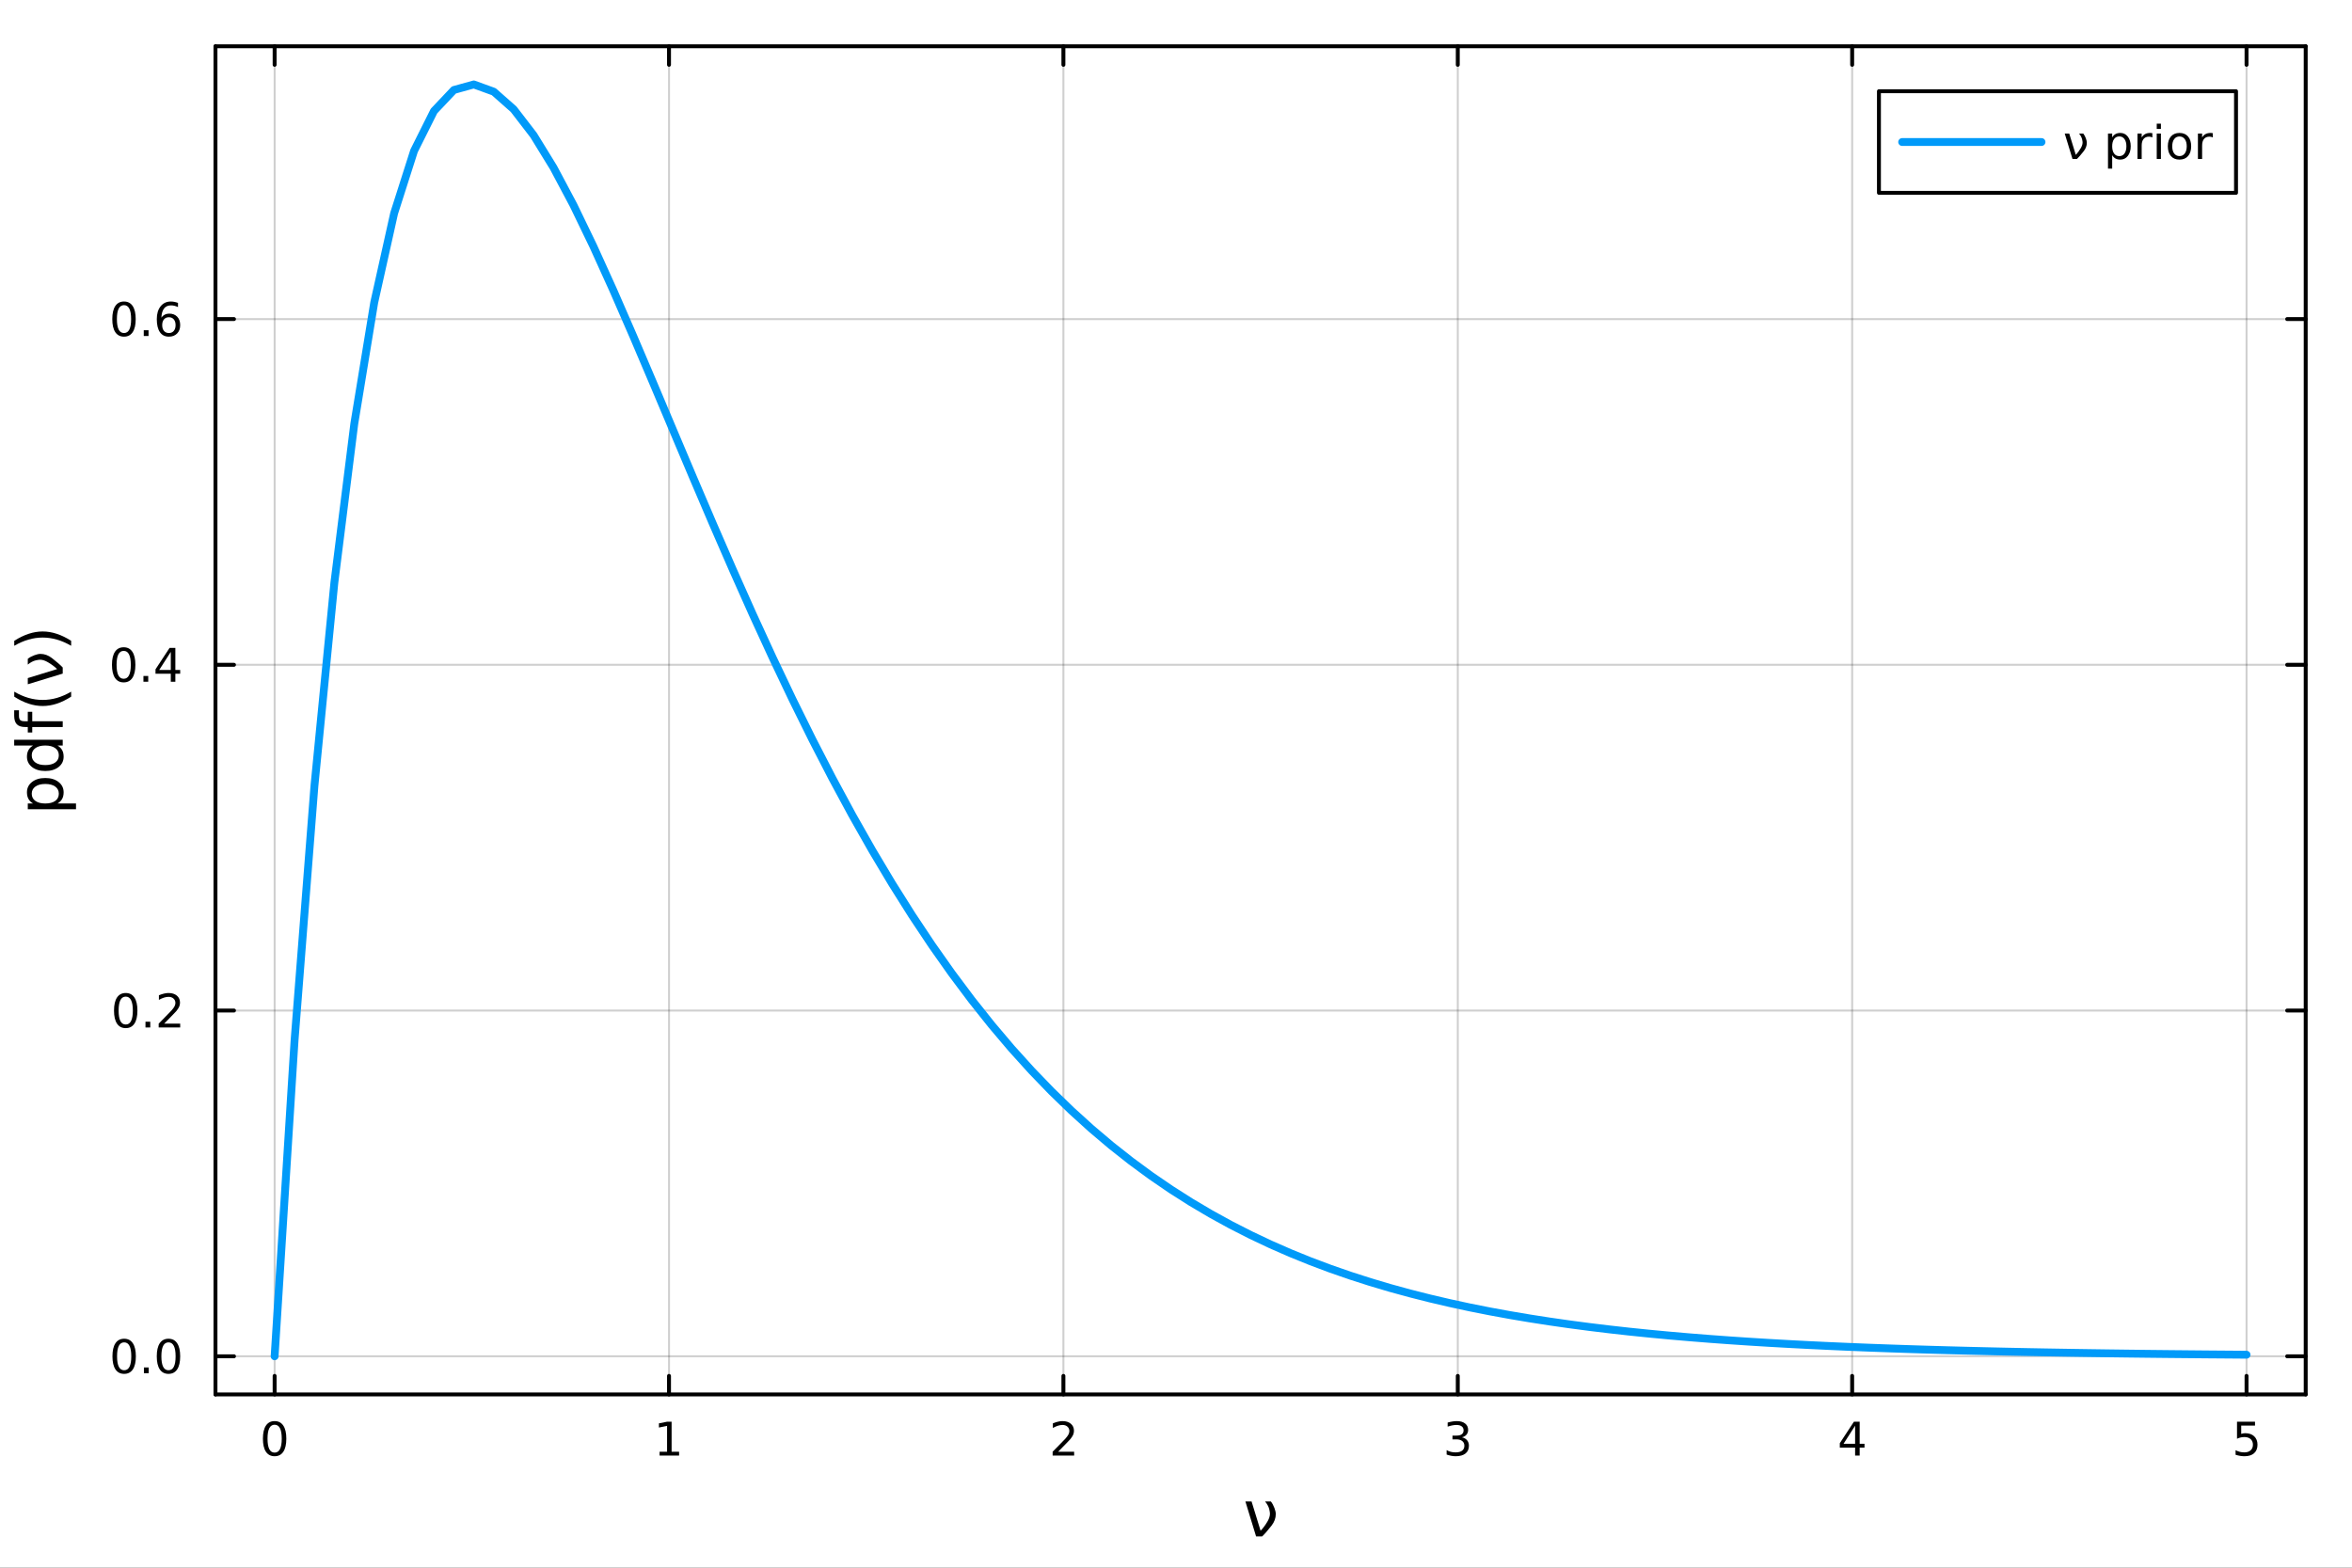 <?xml version="1.0" encoding="utf-8"?>
<svg xmlns="http://www.w3.org/2000/svg" xmlns:xlink="http://www.w3.org/1999/xlink" width="600" height="400" viewBox="0 0 2400 1600">
<rect x="0" y="0" width="2400" height="1600" fill="#333333" stroke="none"/>
<defs>
  <clipPath id="clip820">
    <rect x="0" y="0" width="2400" height="1600"/>
  </clipPath>
</defs>
<path clip-path="url(#clip820)" d="M0 1600 L2400 1600 L2400 0 L0 0  Z" fill="#ffffff" fill-rule="evenodd" fill-opacity="1"/>
<defs>
  <clipPath id="clip821">
    <rect x="480" y="0" width="1681" height="1600"/>
  </clipPath>
</defs>
<path clip-path="url(#clip820)" d="M219.866 1423.18 L2352.76 1423.18 L2352.76 47.244 L219.866 47.244  Z" fill="#ffffff" fill-rule="evenodd" fill-opacity="1"/>
<defs>
  <clipPath id="clip822">
    <rect x="219" y="47" width="2134" height="1377"/>
  </clipPath>
</defs>
<polyline clip-path="url(#clip822)" style="stroke:#000000; stroke-linecap:round; stroke-linejoin:round; stroke-width:2; stroke-opacity:0.1; fill:none" points="280.231,1423.18 280.231,47.244 "/>
<polyline clip-path="url(#clip822)" style="stroke:#000000; stroke-linecap:round; stroke-linejoin:round; stroke-width:2; stroke-opacity:0.1; fill:none" points="682.663,1423.18 682.663,47.244 "/>
<polyline clip-path="url(#clip822)" style="stroke:#000000; stroke-linecap:round; stroke-linejoin:round; stroke-width:2; stroke-opacity:0.1; fill:none" points="1085.1,1423.18 1085.1,47.244 "/>
<polyline clip-path="url(#clip822)" style="stroke:#000000; stroke-linecap:round; stroke-linejoin:round; stroke-width:2; stroke-opacity:0.1; fill:none" points="1487.53,1423.18 1487.53,47.244 "/>
<polyline clip-path="url(#clip822)" style="stroke:#000000; stroke-linecap:round; stroke-linejoin:round; stroke-width:2; stroke-opacity:0.1; fill:none" points="1889.96,1423.18 1889.96,47.244 "/>
<polyline clip-path="url(#clip822)" style="stroke:#000000; stroke-linecap:round; stroke-linejoin:round; stroke-width:2; stroke-opacity:0.1; fill:none" points="2292.39,1423.18 2292.39,47.244 "/>
<polyline clip-path="url(#clip822)" style="stroke:#000000; stroke-linecap:round; stroke-linejoin:round; stroke-width:2; stroke-opacity:0.1; fill:none" points="280.231,1423.18 280.231,47.244 "/>
<polyline clip-path="url(#clip822)" style="stroke:#000000; stroke-linecap:round; stroke-linejoin:round; stroke-width:2; stroke-opacity:0.1; fill:none" points="682.663,1423.18 682.663,47.244 "/>
<polyline clip-path="url(#clip822)" style="stroke:#000000; stroke-linecap:round; stroke-linejoin:round; stroke-width:2; stroke-opacity:0.1; fill:none" points="1085.1,1423.18 1085.1,47.244 "/>
<polyline clip-path="url(#clip822)" style="stroke:#000000; stroke-linecap:round; stroke-linejoin:round; stroke-width:2; stroke-opacity:0.1; fill:none" points="1487.53,1423.18 1487.53,47.244 "/>
<polyline clip-path="url(#clip822)" style="stroke:#000000; stroke-linecap:round; stroke-linejoin:round; stroke-width:2; stroke-opacity:0.1; fill:none" points="1889.96,1423.18 1889.96,47.244 "/>
<polyline clip-path="url(#clip822)" style="stroke:#000000; stroke-linecap:round; stroke-linejoin:round; stroke-width:2; stroke-opacity:0.1; fill:none" points="2292.39,1423.18 2292.39,47.244 "/>
<polyline clip-path="url(#clip822)" style="stroke:#000000; stroke-linecap:round; stroke-linejoin:round; stroke-width:2; stroke-opacity:0.1; fill:none" points="219.866,1384.24 2352.76,1384.24 "/>
<polyline clip-path="url(#clip822)" style="stroke:#000000; stroke-linecap:round; stroke-linejoin:round; stroke-width:2; stroke-opacity:0.1; fill:none" points="219.866,1031.37 2352.76,1031.37 "/>
<polyline clip-path="url(#clip822)" style="stroke:#000000; stroke-linecap:round; stroke-linejoin:round; stroke-width:2; stroke-opacity:0.1; fill:none" points="219.866,678.508 2352.76,678.508 "/>
<polyline clip-path="url(#clip822)" style="stroke:#000000; stroke-linecap:round; stroke-linejoin:round; stroke-width:2; stroke-opacity:0.1; fill:none" points="219.866,325.643 2352.76,325.643 "/>
<polyline clip-path="url(#clip822)" style="stroke:#000000; stroke-linecap:round; stroke-linejoin:round; stroke-width:2; stroke-opacity:0.1; fill:none" points="219.866,1384.24 2352.76,1384.24 "/>
<polyline clip-path="url(#clip822)" style="stroke:#000000; stroke-linecap:round; stroke-linejoin:round; stroke-width:2; stroke-opacity:0.1; fill:none" points="219.866,1031.37 2352.76,1031.37 "/>
<polyline clip-path="url(#clip822)" style="stroke:#000000; stroke-linecap:round; stroke-linejoin:round; stroke-width:2; stroke-opacity:0.1; fill:none" points="219.866,678.508 2352.76,678.508 "/>
<polyline clip-path="url(#clip822)" style="stroke:#000000; stroke-linecap:round; stroke-linejoin:round; stroke-width:2; stroke-opacity:0.1; fill:none" points="219.866,325.643 2352.76,325.643 "/>
<polyline clip-path="url(#clip820)" style="stroke:#000000; stroke-linecap:round; stroke-linejoin:round; stroke-width:4; stroke-opacity:1; fill:none" points="219.866,1423.18 2352.76,1423.18 "/>
<polyline clip-path="url(#clip820)" style="stroke:#000000; stroke-linecap:round; stroke-linejoin:round; stroke-width:4; stroke-opacity:1; fill:none" points="219.866,47.244 2352.76,47.244 "/>
<polyline clip-path="url(#clip820)" style="stroke:#000000; stroke-linecap:round; stroke-linejoin:round; stroke-width:4; stroke-opacity:1; fill:none" points="280.231,1423.18 280.231,1404.28 "/>
<polyline clip-path="url(#clip820)" style="stroke:#000000; stroke-linecap:round; stroke-linejoin:round; stroke-width:4; stroke-opacity:1; fill:none" points="682.663,1423.18 682.663,1404.28 "/>
<polyline clip-path="url(#clip820)" style="stroke:#000000; stroke-linecap:round; stroke-linejoin:round; stroke-width:4; stroke-opacity:1; fill:none" points="1085.1,1423.18 1085.1,1404.28 "/>
<polyline clip-path="url(#clip820)" style="stroke:#000000; stroke-linecap:round; stroke-linejoin:round; stroke-width:4; stroke-opacity:1; fill:none" points="1487.53,1423.18 1487.53,1404.28 "/>
<polyline clip-path="url(#clip820)" style="stroke:#000000; stroke-linecap:round; stroke-linejoin:round; stroke-width:4; stroke-opacity:1; fill:none" points="1889.96,1423.18 1889.96,1404.28 "/>
<polyline clip-path="url(#clip820)" style="stroke:#000000; stroke-linecap:round; stroke-linejoin:round; stroke-width:4; stroke-opacity:1; fill:none" points="2292.39,1423.18 2292.39,1404.28 "/>
<polyline clip-path="url(#clip820)" style="stroke:#000000; stroke-linecap:round; stroke-linejoin:round; stroke-width:4; stroke-opacity:1; fill:none" points="280.231,47.244 280.231,66.142 "/>
<polyline clip-path="url(#clip820)" style="stroke:#000000; stroke-linecap:round; stroke-linejoin:round; stroke-width:4; stroke-opacity:1; fill:none" points="682.663,47.244 682.663,66.142 "/>
<polyline clip-path="url(#clip820)" style="stroke:#000000; stroke-linecap:round; stroke-linejoin:round; stroke-width:4; stroke-opacity:1; fill:none" points="1085.1,47.244 1085.1,66.142 "/>
<polyline clip-path="url(#clip820)" style="stroke:#000000; stroke-linecap:round; stroke-linejoin:round; stroke-width:4; stroke-opacity:1; fill:none" points="1487.53,47.244 1487.53,66.142 "/>
<polyline clip-path="url(#clip820)" style="stroke:#000000; stroke-linecap:round; stroke-linejoin:round; stroke-width:4; stroke-opacity:1; fill:none" points="1889.96,47.244 1889.96,66.142 "/>
<polyline clip-path="url(#clip820)" style="stroke:#000000; stroke-linecap:round; stroke-linejoin:round; stroke-width:4; stroke-opacity:1; fill:none" points="2292.39,47.244 2292.39,66.142 "/>
<path clip-path="url(#clip820)" d="M280.231 1454.1 Q276.62 1454.1 274.791 1457.66 Q272.986 1461.2 272.986 1468.33 Q272.986 1475.44 274.791 1479.01 Q276.62 1482.55 280.231 1482.55 Q283.865 1482.55 285.671 1479.01 Q287.5 1475.44 287.5 1468.33 Q287.5 1461.2 285.671 1457.66 Q283.865 1454.1 280.231 1454.1 M280.231 1450.39 Q286.041 1450.39 289.097 1455 Q292.175 1459.58 292.175 1468.33 Q292.175 1477.06 289.097 1481.67 Q286.041 1486.25 280.231 1486.25 Q274.421 1486.25 271.342 1481.67 Q268.287 1477.06 268.287 1468.33 Q268.287 1459.58 271.342 1455 Q274.421 1450.39 280.231 1450.39 Z" fill="#000000" fill-rule="nonzero" fill-opacity="1" /><path clip-path="url(#clip820)" d="M673.045 1481.64 L680.684 1481.64 L680.684 1455.28 L672.374 1456.95 L672.374 1452.69 L680.638 1451.02 L685.314 1451.02 L685.314 1481.64 L692.952 1481.64 L692.952 1485.58 L673.045 1485.58 L673.045 1481.64 Z" fill="#000000" fill-rule="nonzero" fill-opacity="1" /><path clip-path="url(#clip820)" d="M1079.75 1481.64 L1096.07 1481.64 L1096.07 1485.58 L1074.12 1485.58 L1074.12 1481.64 Q1076.78 1478.89 1081.37 1474.26 Q1085.97 1469.61 1087.16 1468.27 Q1089.4 1465.74 1090.28 1464.01 Q1091.18 1462.25 1091.18 1460.56 Q1091.18 1457.8 1089.24 1456.07 Q1087.32 1454.33 1084.22 1454.33 Q1082.02 1454.33 1079.56 1455.09 Q1077.13 1455.86 1074.35 1457.41 L1074.35 1452.69 Q1077.18 1451.55 1079.63 1450.97 Q1082.09 1450.39 1084.12 1450.39 Q1089.49 1450.39 1092.69 1453.08 Q1095.88 1455.77 1095.88 1460.26 Q1095.88 1462.39 1095.07 1464.31 Q1094.28 1466.2 1092.18 1468.8 Q1091.6 1469.47 1088.5 1472.69 Q1085.4 1475.88 1079.75 1481.64 Z" fill="#000000" fill-rule="nonzero" fill-opacity="1" /><path clip-path="url(#clip820)" d="M1491.77 1466.95 Q1495.13 1467.66 1497.01 1469.93 Q1498.9 1472.2 1498.9 1475.53 Q1498.9 1480.65 1495.39 1483.45 Q1491.87 1486.25 1485.39 1486.25 Q1483.21 1486.25 1480.9 1485.81 Q1478.6 1485.39 1476.15 1484.54 L1476.15 1480.02 Q1478.09 1481.16 1480.41 1481.74 Q1482.72 1482.32 1485.25 1482.32 Q1489.65 1482.32 1491.94 1480.58 Q1494.25 1478.84 1494.25 1475.53 Q1494.25 1472.48 1492.1 1470.77 Q1489.97 1469.03 1486.15 1469.03 L1482.12 1469.03 L1482.12 1465.19 L1486.33 1465.19 Q1489.78 1465.19 1491.61 1463.82 Q1493.44 1462.43 1493.44 1459.84 Q1493.44 1457.18 1491.54 1455.77 Q1489.67 1454.33 1486.15 1454.33 Q1484.23 1454.33 1482.03 1454.75 Q1479.83 1455.16 1477.19 1456.04 L1477.19 1451.88 Q1479.85 1451.14 1482.17 1450.77 Q1484.51 1450.39 1486.57 1450.39 Q1491.89 1450.39 1494.99 1452.83 Q1498.09 1455.23 1498.09 1459.35 Q1498.09 1462.22 1496.45 1464.21 Q1494.81 1466.18 1491.77 1466.95 Z" fill="#000000" fill-rule="nonzero" fill-opacity="1" /><path clip-path="url(#clip820)" d="M1892.97 1455.09 L1881.16 1473.54 L1892.97 1473.54 L1892.97 1455.09 M1891.74 1451.02 L1897.62 1451.02 L1897.62 1473.54 L1902.55 1473.54 L1902.55 1477.43 L1897.62 1477.43 L1897.62 1485.58 L1892.97 1485.58 L1892.97 1477.43 L1877.37 1477.43 L1877.37 1472.92 L1891.74 1451.02 Z" fill="#000000" fill-rule="nonzero" fill-opacity="1" /><path clip-path="url(#clip820)" d="M2282.67 1451.02 L2301.03 1451.02 L2301.03 1454.96 L2286.95 1454.96 L2286.95 1463.43 Q2287.97 1463.08 2288.99 1462.92 Q2290.01 1462.73 2291.03 1462.73 Q2296.81 1462.73 2300.19 1465.9 Q2303.57 1469.08 2303.57 1474.49 Q2303.57 1480.07 2300.1 1483.17 Q2296.63 1486.25 2290.31 1486.25 Q2288.13 1486.25 2285.86 1485.88 Q2283.62 1485.51 2281.21 1484.77 L2281.21 1480.07 Q2283.29 1481.2 2285.52 1481.76 Q2287.74 1482.32 2290.22 1482.32 Q2294.22 1482.32 2296.56 1480.21 Q2298.9 1478.1 2298.9 1474.49 Q2298.9 1470.88 2296.56 1468.77 Q2294.22 1466.67 2290.22 1466.67 Q2288.34 1466.67 2286.47 1467.08 Q2284.61 1467.5 2282.67 1468.38 L2282.67 1451.02 Z" fill="#000000" fill-rule="nonzero" fill-opacity="1" /><path clip-path="url(#clip820)" d="M1281.7 1568.04 L1270.81 1532.4 L1277.11 1532.4 L1286.31 1562.31 Q1290.13 1558.37 1293.31 1552.89 Q1295.73 1548.79 1295.86 1545.22 Q1295.92 1543.54 1295.16 1540.35 Q1294.27 1536.57 1290.89 1532.4 L1296.81 1532.4 L1296.81 1532.4 Q1299.01 1535.23 1300.47 1539.18 Q1301.81 1542.8 1301.81 1545.29 Q1301.81 1551.52 1297.48 1557.09 Q1291.85 1564.35 1287.93 1568.04 L1281.7 1568.04 Z" fill="#000000" fill-rule="nonzero" fill-opacity="1" /><polyline clip-path="url(#clip820)" style="stroke:#000000; stroke-linecap:round; stroke-linejoin:round; stroke-width:4; stroke-opacity:1; fill:none" points="219.866,1423.18 219.866,47.244 "/>
<polyline clip-path="url(#clip820)" style="stroke:#000000; stroke-linecap:round; stroke-linejoin:round; stroke-width:4; stroke-opacity:1; fill:none" points="2352.76,1423.18 2352.76,47.244 "/>
<polyline clip-path="url(#clip820)" style="stroke:#000000; stroke-linecap:round; stroke-linejoin:round; stroke-width:4; stroke-opacity:1; fill:none" points="219.866,1384.24 238.764,1384.24 "/>
<polyline clip-path="url(#clip820)" style="stroke:#000000; stroke-linecap:round; stroke-linejoin:round; stroke-width:4; stroke-opacity:1; fill:none" points="219.866,1031.37 238.764,1031.37 "/>
<polyline clip-path="url(#clip820)" style="stroke:#000000; stroke-linecap:round; stroke-linejoin:round; stroke-width:4; stroke-opacity:1; fill:none" points="219.866,678.508 238.764,678.508 "/>
<polyline clip-path="url(#clip820)" style="stroke:#000000; stroke-linecap:round; stroke-linejoin:round; stroke-width:4; stroke-opacity:1; fill:none" points="219.866,325.643 238.764,325.643 "/>
<polyline clip-path="url(#clip820)" style="stroke:#000000; stroke-linecap:round; stroke-linejoin:round; stroke-width:4; stroke-opacity:1; fill:none" points="2352.76,1384.24 2333.86,1384.24 "/>
<polyline clip-path="url(#clip820)" style="stroke:#000000; stroke-linecap:round; stroke-linejoin:round; stroke-width:4; stroke-opacity:1; fill:none" points="2352.76,1031.37 2333.86,1031.37 "/>
<polyline clip-path="url(#clip820)" style="stroke:#000000; stroke-linecap:round; stroke-linejoin:round; stroke-width:4; stroke-opacity:1; fill:none" points="2352.76,678.508 2333.86,678.508 "/>
<polyline clip-path="url(#clip820)" style="stroke:#000000; stroke-linecap:round; stroke-linejoin:round; stroke-width:4; stroke-opacity:1; fill:none" points="2352.76,325.643 2333.86,325.643 "/>
<path clip-path="url(#clip820)" d="M126.691 1370.04 Q123.08 1370.04 121.251 1373.6 Q119.445 1377.14 119.445 1384.27 Q119.445 1391.38 121.251 1394.94 Q123.08 1398.49 126.691 1398.49 Q130.325 1398.49 132.13 1394.94 Q133.959 1391.38 133.959 1384.27 Q133.959 1377.14 132.13 1373.6 Q130.325 1370.04 126.691 1370.04 M126.691 1366.33 Q132.501 1366.33 135.556 1370.94 Q138.635 1375.52 138.635 1384.27 Q138.635 1393 135.556 1397.61 Q132.501 1402.19 126.691 1402.19 Q120.88 1402.19 117.802 1397.61 Q114.746 1393 114.746 1384.27 Q114.746 1375.52 117.802 1370.94 Q120.88 1366.33 126.691 1366.33 Z" fill="#000000" fill-rule="nonzero" fill-opacity="1" /><path clip-path="url(#clip820)" d="M146.853 1395.64 L151.737 1395.64 L151.737 1401.52 L146.853 1401.52 L146.853 1395.64 Z" fill="#000000" fill-rule="nonzero" fill-opacity="1" /><path clip-path="url(#clip820)" d="M171.922 1370.04 Q168.311 1370.04 166.482 1373.6 Q164.677 1377.14 164.677 1384.27 Q164.677 1391.38 166.482 1394.94 Q168.311 1398.49 171.922 1398.49 Q175.556 1398.49 177.362 1394.94 Q179.19 1391.38 179.19 1384.27 Q179.19 1377.14 177.362 1373.6 Q175.556 1370.04 171.922 1370.04 M171.922 1366.33 Q177.732 1366.33 180.788 1370.94 Q183.866 1375.52 183.866 1384.27 Q183.866 1393 180.788 1397.61 Q177.732 1402.19 171.922 1402.19 Q166.112 1402.19 163.033 1397.61 Q159.978 1393 159.978 1384.27 Q159.978 1375.52 163.033 1370.94 Q166.112 1366.33 171.922 1366.33 Z" fill="#000000" fill-rule="nonzero" fill-opacity="1" /><path clip-path="url(#clip820)" d="M128.288 1017.17 Q124.677 1017.17 122.848 1020.74 Q121.043 1024.28 121.043 1031.41 Q121.043 1038.51 122.848 1042.08 Q124.677 1045.62 128.288 1045.62 Q131.922 1045.62 133.728 1042.08 Q135.556 1038.51 135.556 1031.41 Q135.556 1024.28 133.728 1020.74 Q131.922 1017.17 128.288 1017.17 M128.288 1013.47 Q134.098 1013.47 137.154 1018.07 Q140.232 1022.66 140.232 1031.41 Q140.232 1040.13 137.154 1044.74 Q134.098 1049.32 128.288 1049.32 Q122.478 1049.32 119.399 1044.74 Q116.343 1040.13 116.343 1031.41 Q116.343 1022.66 119.399 1018.07 Q122.478 1013.47 128.288 1013.47 Z" fill="#000000" fill-rule="nonzero" fill-opacity="1" /><path clip-path="url(#clip820)" d="M148.45 1042.77 L153.334 1042.77 L153.334 1048.65 L148.45 1048.65 L148.45 1042.77 Z" fill="#000000" fill-rule="nonzero" fill-opacity="1" /><path clip-path="url(#clip820)" d="M167.547 1044.72 L183.866 1044.72 L183.866 1048.65 L161.922 1048.65 L161.922 1044.72 Q164.584 1041.96 169.167 1037.33 Q173.774 1032.68 174.954 1031.34 Q177.2 1028.82 178.079 1027.08 Q178.982 1025.32 178.982 1023.63 Q178.982 1020.88 177.038 1019.14 Q175.116 1017.4 172.014 1017.4 Q169.815 1017.4 167.362 1018.17 Q164.931 1018.93 162.153 1020.48 L162.153 1015.76 Q164.977 1014.63 167.431 1014.05 Q169.885 1013.47 171.922 1013.47 Q177.292 1013.47 180.487 1016.15 Q183.681 1018.84 183.681 1023.33 Q183.681 1025.46 182.871 1027.38 Q182.084 1029.28 179.977 1031.87 Q179.399 1032.54 176.297 1035.76 Q173.195 1038.95 167.547 1044.72 Z" fill="#000000" fill-rule="nonzero" fill-opacity="1" /><path clip-path="url(#clip820)" d="M126.205 664.307 Q122.593 664.307 120.765 667.871 Q118.959 671.413 118.959 678.543 Q118.959 685.649 120.765 689.214 Q122.593 692.756 126.205 692.756 Q129.839 692.756 131.644 689.214 Q133.473 685.649 133.473 678.543 Q133.473 671.413 131.644 667.871 Q129.839 664.307 126.205 664.307 M126.205 660.603 Q132.015 660.603 135.07 665.209 Q138.149 669.793 138.149 678.543 Q138.149 687.269 135.07 691.876 Q132.015 696.459 126.205 696.459 Q120.394 696.459 117.316 691.876 Q114.26 687.269 114.26 678.543 Q114.26 669.793 117.316 665.209 Q120.394 660.603 126.205 660.603 Z" fill="#000000" fill-rule="nonzero" fill-opacity="1" /><path clip-path="url(#clip820)" d="M146.366 689.908 L151.251 689.908 L151.251 695.788 L146.366 695.788 L146.366 689.908 Z" fill="#000000" fill-rule="nonzero" fill-opacity="1" /><path clip-path="url(#clip820)" d="M174.283 665.302 L162.477 683.751 L174.283 683.751 L174.283 665.302 M173.056 661.228 L178.936 661.228 L178.936 683.751 L183.866 683.751 L183.866 687.64 L178.936 687.64 L178.936 695.788 L174.283 695.788 L174.283 687.64 L158.681 687.64 L158.681 683.126 L173.056 661.228 Z" fill="#000000" fill-rule="nonzero" fill-opacity="1" /><path clip-path="url(#clip820)" d="M126.529 311.441 Q122.918 311.441 121.089 315.006 Q119.283 318.548 119.283 325.678 Q119.283 332.784 121.089 336.349 Q122.918 339.89 126.529 339.89 Q130.163 339.89 131.968 336.349 Q133.797 332.784 133.797 325.678 Q133.797 318.548 131.968 315.006 Q130.163 311.441 126.529 311.441 M126.529 307.738 Q132.339 307.738 135.394 312.344 Q138.473 316.928 138.473 325.678 Q138.473 334.404 135.394 339.011 Q132.339 343.594 126.529 343.594 Q120.718 343.594 117.64 339.011 Q114.584 334.404 114.584 325.678 Q114.584 316.928 117.64 312.344 Q120.718 307.738 126.529 307.738 Z" fill="#000000" fill-rule="nonzero" fill-opacity="1" /><path clip-path="url(#clip820)" d="M146.691 337.043 L151.575 337.043 L151.575 342.923 L146.691 342.923 L146.691 337.043 Z" fill="#000000" fill-rule="nonzero" fill-opacity="1" /><path clip-path="url(#clip820)" d="M172.339 323.779 Q169.19 323.779 167.339 325.932 Q165.51 328.085 165.51 331.835 Q165.51 335.562 167.339 337.738 Q169.19 339.89 172.339 339.89 Q175.487 339.89 177.315 337.738 Q179.167 335.562 179.167 331.835 Q179.167 328.085 177.315 325.932 Q175.487 323.779 172.339 323.779 M181.621 309.127 L181.621 313.386 Q179.862 312.553 178.056 312.113 Q176.274 311.673 174.514 311.673 Q169.885 311.673 167.431 314.798 Q165.001 317.923 164.653 324.242 Q166.019 322.228 168.079 321.164 Q170.139 320.076 172.616 320.076 Q177.825 320.076 180.834 323.247 Q183.866 326.395 183.866 331.835 Q183.866 337.159 180.718 340.377 Q177.57 343.594 172.339 343.594 Q166.343 343.594 163.172 339.011 Q160.001 334.404 160.001 325.678 Q160.001 317.483 163.89 312.622 Q167.778 307.738 174.329 307.738 Q176.089 307.738 177.871 308.085 Q179.676 308.432 181.621 309.127 Z" fill="#000000" fill-rule="nonzero" fill-opacity="1" /><path clip-path="url(#clip820)" d="M58.657 820.051 L77.563 820.051 L77.563 825.939 L28.356 825.939 L28.356 820.051 L33.767 820.051 Q30.584 818.205 29.056 815.404 Q27.497 812.571 27.497 808.656 Q27.497 802.163 32.653 798.121 Q37.809 794.047 46.212 794.047 Q54.615 794.047 59.771 798.121 Q64.927 802.163 64.927 808.656 Q64.927 812.571 63.399 815.404 Q61.84 818.205 58.657 820.051 M46.212 800.126 Q39.751 800.126 36.09 802.8 Q32.398 805.442 32.398 810.089 Q32.398 814.736 36.09 817.409 Q39.751 820.051 46.212 820.051 Q52.673 820.051 56.365 817.409 Q60.026 814.736 60.026 810.089 Q60.026 805.442 56.365 802.8 Q52.673 800.126 46.212 800.126 Z" fill="#000000" fill-rule="nonzero" fill-opacity="1" /><path clip-path="url(#clip820)" d="M33.767 760.882 L14.479 760.882 L14.479 755.025 L64.004 755.025 L64.004 760.882 L58.657 760.882 Q61.84 762.728 63.399 765.56 Q64.927 768.361 64.927 772.308 Q64.927 778.769 59.771 782.843 Q54.615 786.886 46.212 786.886 Q37.809 786.886 32.653 782.843 Q27.497 778.769 27.497 772.308 Q27.497 768.361 29.056 765.56 Q30.584 762.728 33.767 760.882 M46.212 780.838 Q52.673 780.838 56.365 778.196 Q60.026 775.523 60.026 770.876 Q60.026 766.229 56.365 763.555 Q52.673 760.882 46.212 760.882 Q39.751 760.882 36.09 763.555 Q32.398 766.229 32.398 770.876 Q32.398 775.523 36.09 778.196 Q39.751 780.838 46.212 780.838 Z" fill="#000000" fill-rule="nonzero" fill-opacity="1" /><path clip-path="url(#clip820)" d="M14.479 724.915 L19.349 724.915 L19.349 730.517 Q19.349 733.668 20.622 734.91 Q21.895 736.119 25.205 736.119 L28.356 736.119 L28.356 726.475 L32.908 726.475 L32.908 736.119 L64.004 736.119 L64.004 742.007 L32.908 742.007 L32.908 747.609 L28.356 747.609 L28.356 742.007 L25.874 742.007 Q19.922 742.007 17.216 739.238 Q14.479 736.469 14.479 730.454 L14.479 724.915 Z" fill="#000000" fill-rule="nonzero" fill-opacity="1" /><path clip-path="url(#clip820)" d="M14.543 705.946 Q21.863 710.211 29.025 712.28 Q36.186 714.348 43.538 714.348 Q50.891 714.348 58.116 712.28 Q65.309 710.179 72.598 705.946 L72.598 711.038 Q65.118 715.812 57.893 718.2 Q50.668 720.555 43.538 720.555 Q36.441 720.555 29.247 718.2 Q22.054 715.844 14.543 711.038 L14.543 705.946 Z" fill="#000000" fill-rule="nonzero" fill-opacity="1" /><path clip-path="url(#clip820)" d="M64.004 687.485 L28.356 698.37 L28.356 692.068 L58.275 682.87 Q54.328 679.051 48.854 675.868 Q44.748 673.449 41.183 673.321 Q39.496 673.258 36.313 674.022 Q32.526 674.913 28.356 678.287 L28.356 672.367 L28.356 672.367 Q31.189 670.17 35.136 668.706 Q38.764 667.369 41.247 667.369 Q47.485 667.369 53.055 671.698 Q60.312 677.332 64.004 681.247 L64.004 687.485 Z" fill="#000000" fill-rule="nonzero" fill-opacity="1" /><path clip-path="url(#clip820)" d="M14.543 659.094 L14.543 654.001 Q22.054 649.227 29.247 646.872 Q36.441 644.485 43.538 644.485 Q50.668 644.485 57.893 646.872 Q65.118 649.227 72.598 654.001 L72.598 659.094 Q65.309 654.861 58.116 652.792 Q50.891 650.691 43.538 650.691 Q36.186 650.691 29.025 652.792 Q21.863 654.861 14.543 659.094 Z" fill="#000000" fill-rule="nonzero" fill-opacity="1" /><polyline clip-path="url(#clip822)" style="stroke:#009af9; stroke-linecap:round; stroke-linejoin:round; stroke-width:8; stroke-opacity:1; fill:none" points="280.231,1384.24 300.556,1062.05 320.881,801.777 341.206,594.487 361.53,432.405 381.855,308.757 402.18,217.654 422.505,153.984 442.83,113.317 463.155,91.82 483.48,86.186 503.804,93.563 524.129,111.505 544.454,137.913 564.779,170.995 585.104,209.225 605.429,251.307 625.753,296.15 646.078,342.833 666.403,390.59 686.728,438.783 707.053,486.888 727.378,534.476 747.703,581.203 768.027,626.796 788.352,671.04 808.677,713.774 829.002,754.88 849.327,794.276 869.652,831.912 889.977,867.761 910.301,901.821 930.626,934.103 950.951,964.635 971.276,993.455 991.601,1020.61 1011.93,1046.16 1032.25,1070.15 1052.58,1092.65 1072.9,1113.73 1093.23,1133.45 1113.55,1151.88 1133.87,1169.08 1154.2,1185.12 1174.52,1200.06 1194.85,1213.98 1215.17,1226.91 1235.5,1238.94 1255.82,1250.1 1276.15,1260.46 1296.47,1270.07 1316.8,1278.98 1337.12,1287.22 1357.45,1294.86 1377.77,1301.92 1398.1,1308.45 1418.42,1314.49 1438.75,1320.06 1459.07,1325.21 1479.4,1329.96 1499.72,1334.35 1520.05,1338.39 1540.37,1342.11 1560.7,1345.55 1581.02,1348.71 1601.35,1351.62 1621.67,1354.3 1642,1356.77 1662.32,1359.04 1682.65,1361.12 1702.97,1363.04 1723.3,1364.8 1743.62,1366.42 1763.95,1367.91 1784.27,1369.28 1804.59,1370.53 1824.92,1371.68 1845.24,1372.74 1865.57,1373.71 1885.89,1374.6 1906.22,1375.42 1926.54,1376.16 1946.87,1376.85 1967.19,1377.48 1987.52,1378.05 2007.84,1378.58 2028.17,1379.06 2048.49,1379.51 2068.82,1379.91 2089.14,1380.28 2109.47,1380.62 2129.79,1380.93 2150.12,1381.22 2170.44,1381.48 2190.77,1381.72 2211.09,1381.94 2231.42,1382.13 2251.74,1382.32 2272.07,1382.48 2292.39,1382.64 "/>
<path clip-path="url(#clip820)" d="M1917.28 196.789 L2281.66 196.789 L2281.66 93.109 L1917.28 93.109  Z" fill="#ffffff" fill-rule="evenodd" fill-opacity="1"/>
<polyline clip-path="url(#clip820)" style="stroke:#000000; stroke-linecap:round; stroke-linejoin:round; stroke-width:4; stroke-opacity:1; fill:none" points="1917.28,196.789 2281.66,196.789 2281.66,93.109 1917.28,93.109 1917.28,196.789 "/>
<polyline clip-path="url(#clip820)" style="stroke:#009af9; stroke-linecap:round; stroke-linejoin:round; stroke-width:8; stroke-opacity:1; fill:none" points="1940.98,144.949 2083.17,144.949 "/>
<path clip-path="url(#clip820)" d="M2114.79 162.229 L2106.87 136.303 L2111.46 136.303 L2118.15 158.062 Q2120.92 155.192 2123.24 151.21 Q2125 148.224 2125.09 145.631 Q2125.14 144.405 2124.58 142.09 Q2123.93 139.335 2121.48 136.303 L2125.79 136.303 L2125.79 136.303 Q2127.38 138.363 2128.45 141.233 Q2129.42 143.872 2129.42 145.678 Q2129.42 150.215 2126.27 154.266 Q2122.17 159.543 2119.33 162.229 L2114.79 162.229 Z" fill="#000000" fill-rule="nonzero" fill-opacity="1" /><path clip-path="url(#clip820)" d="M2155.3 158.34 L2155.3 172.09 L2151.02 172.09 L2151.02 136.303 L2155.3 136.303 L2155.3 140.238 Q2156.64 137.923 2158.68 136.812 Q2160.74 135.678 2163.59 135.678 Q2168.31 135.678 2171.25 139.428 Q2174.21 143.178 2174.21 149.289 Q2174.21 155.4 2171.25 159.15 Q2168.31 162.9 2163.59 162.9 Q2160.74 162.9 2158.68 161.789 Q2156.64 160.655 2155.3 158.34 M2169.79 149.289 Q2169.79 144.59 2167.85 141.928 Q2165.92 139.243 2162.54 139.243 Q2159.17 139.243 2157.22 141.928 Q2155.3 144.59 2155.3 149.289 Q2155.3 153.988 2157.22 156.673 Q2159.17 159.335 2162.54 159.335 Q2165.92 159.335 2167.85 156.673 Q2169.79 153.988 2169.79 149.289 Z" fill="#000000" fill-rule="nonzero" fill-opacity="1" /><path clip-path="url(#clip820)" d="M2196.29 140.284 Q2195.58 139.868 2194.72 139.682 Q2193.89 139.474 2192.87 139.474 Q2189.26 139.474 2187.31 141.835 Q2185.39 144.173 2185.39 148.571 L2185.39 162.229 L2181.11 162.229 L2181.11 136.303 L2185.39 136.303 L2185.39 140.331 Q2186.73 137.969 2188.89 136.835 Q2191.04 135.678 2194.12 135.678 Q2194.56 135.678 2195.09 135.747 Q2195.62 135.794 2196.27 135.909 L2196.29 140.284 Z" fill="#000000" fill-rule="nonzero" fill-opacity="1" /><path clip-path="url(#clip820)" d="M2200.76 136.303 L2205.02 136.303 L2205.02 162.229 L2200.76 162.229 L2200.76 136.303 M2200.76 126.21 L2205.02 126.21 L2205.02 131.604 L2200.76 131.604 L2200.76 126.21 Z" fill="#000000" fill-rule="nonzero" fill-opacity="1" /><path clip-path="url(#clip820)" d="M2223.98 139.289 Q2220.55 139.289 2218.56 141.974 Q2216.57 144.636 2216.57 149.289 Q2216.57 153.942 2218.54 156.627 Q2220.53 159.289 2223.98 159.289 Q2227.38 159.289 2229.37 156.604 Q2231.36 153.918 2231.36 149.289 Q2231.36 144.682 2229.37 141.997 Q2227.38 139.289 2223.98 139.289 M2223.98 135.678 Q2229.54 135.678 2232.71 139.289 Q2235.88 142.9 2235.88 149.289 Q2235.88 155.655 2232.71 159.289 Q2229.54 162.9 2223.98 162.9 Q2218.4 162.9 2215.23 159.289 Q2212.08 155.655 2212.08 149.289 Q2212.08 142.9 2215.23 139.289 Q2218.4 135.678 2223.98 135.678 Z" fill="#000000" fill-rule="nonzero" fill-opacity="1" /><path clip-path="url(#clip820)" d="M2257.96 140.284 Q2257.24 139.868 2256.39 139.682 Q2255.55 139.474 2254.53 139.474 Q2250.92 139.474 2248.98 141.835 Q2247.06 144.173 2247.06 148.571 L2247.06 162.229 L2242.78 162.229 L2242.78 136.303 L2247.06 136.303 L2247.06 140.331 Q2248.4 137.969 2250.55 136.835 Q2252.71 135.678 2255.78 135.678 Q2256.22 135.678 2256.76 135.747 Q2257.29 135.794 2257.94 135.909 L2257.96 140.284 Z" fill="#000000" fill-rule="nonzero" fill-opacity="1" /></svg>
